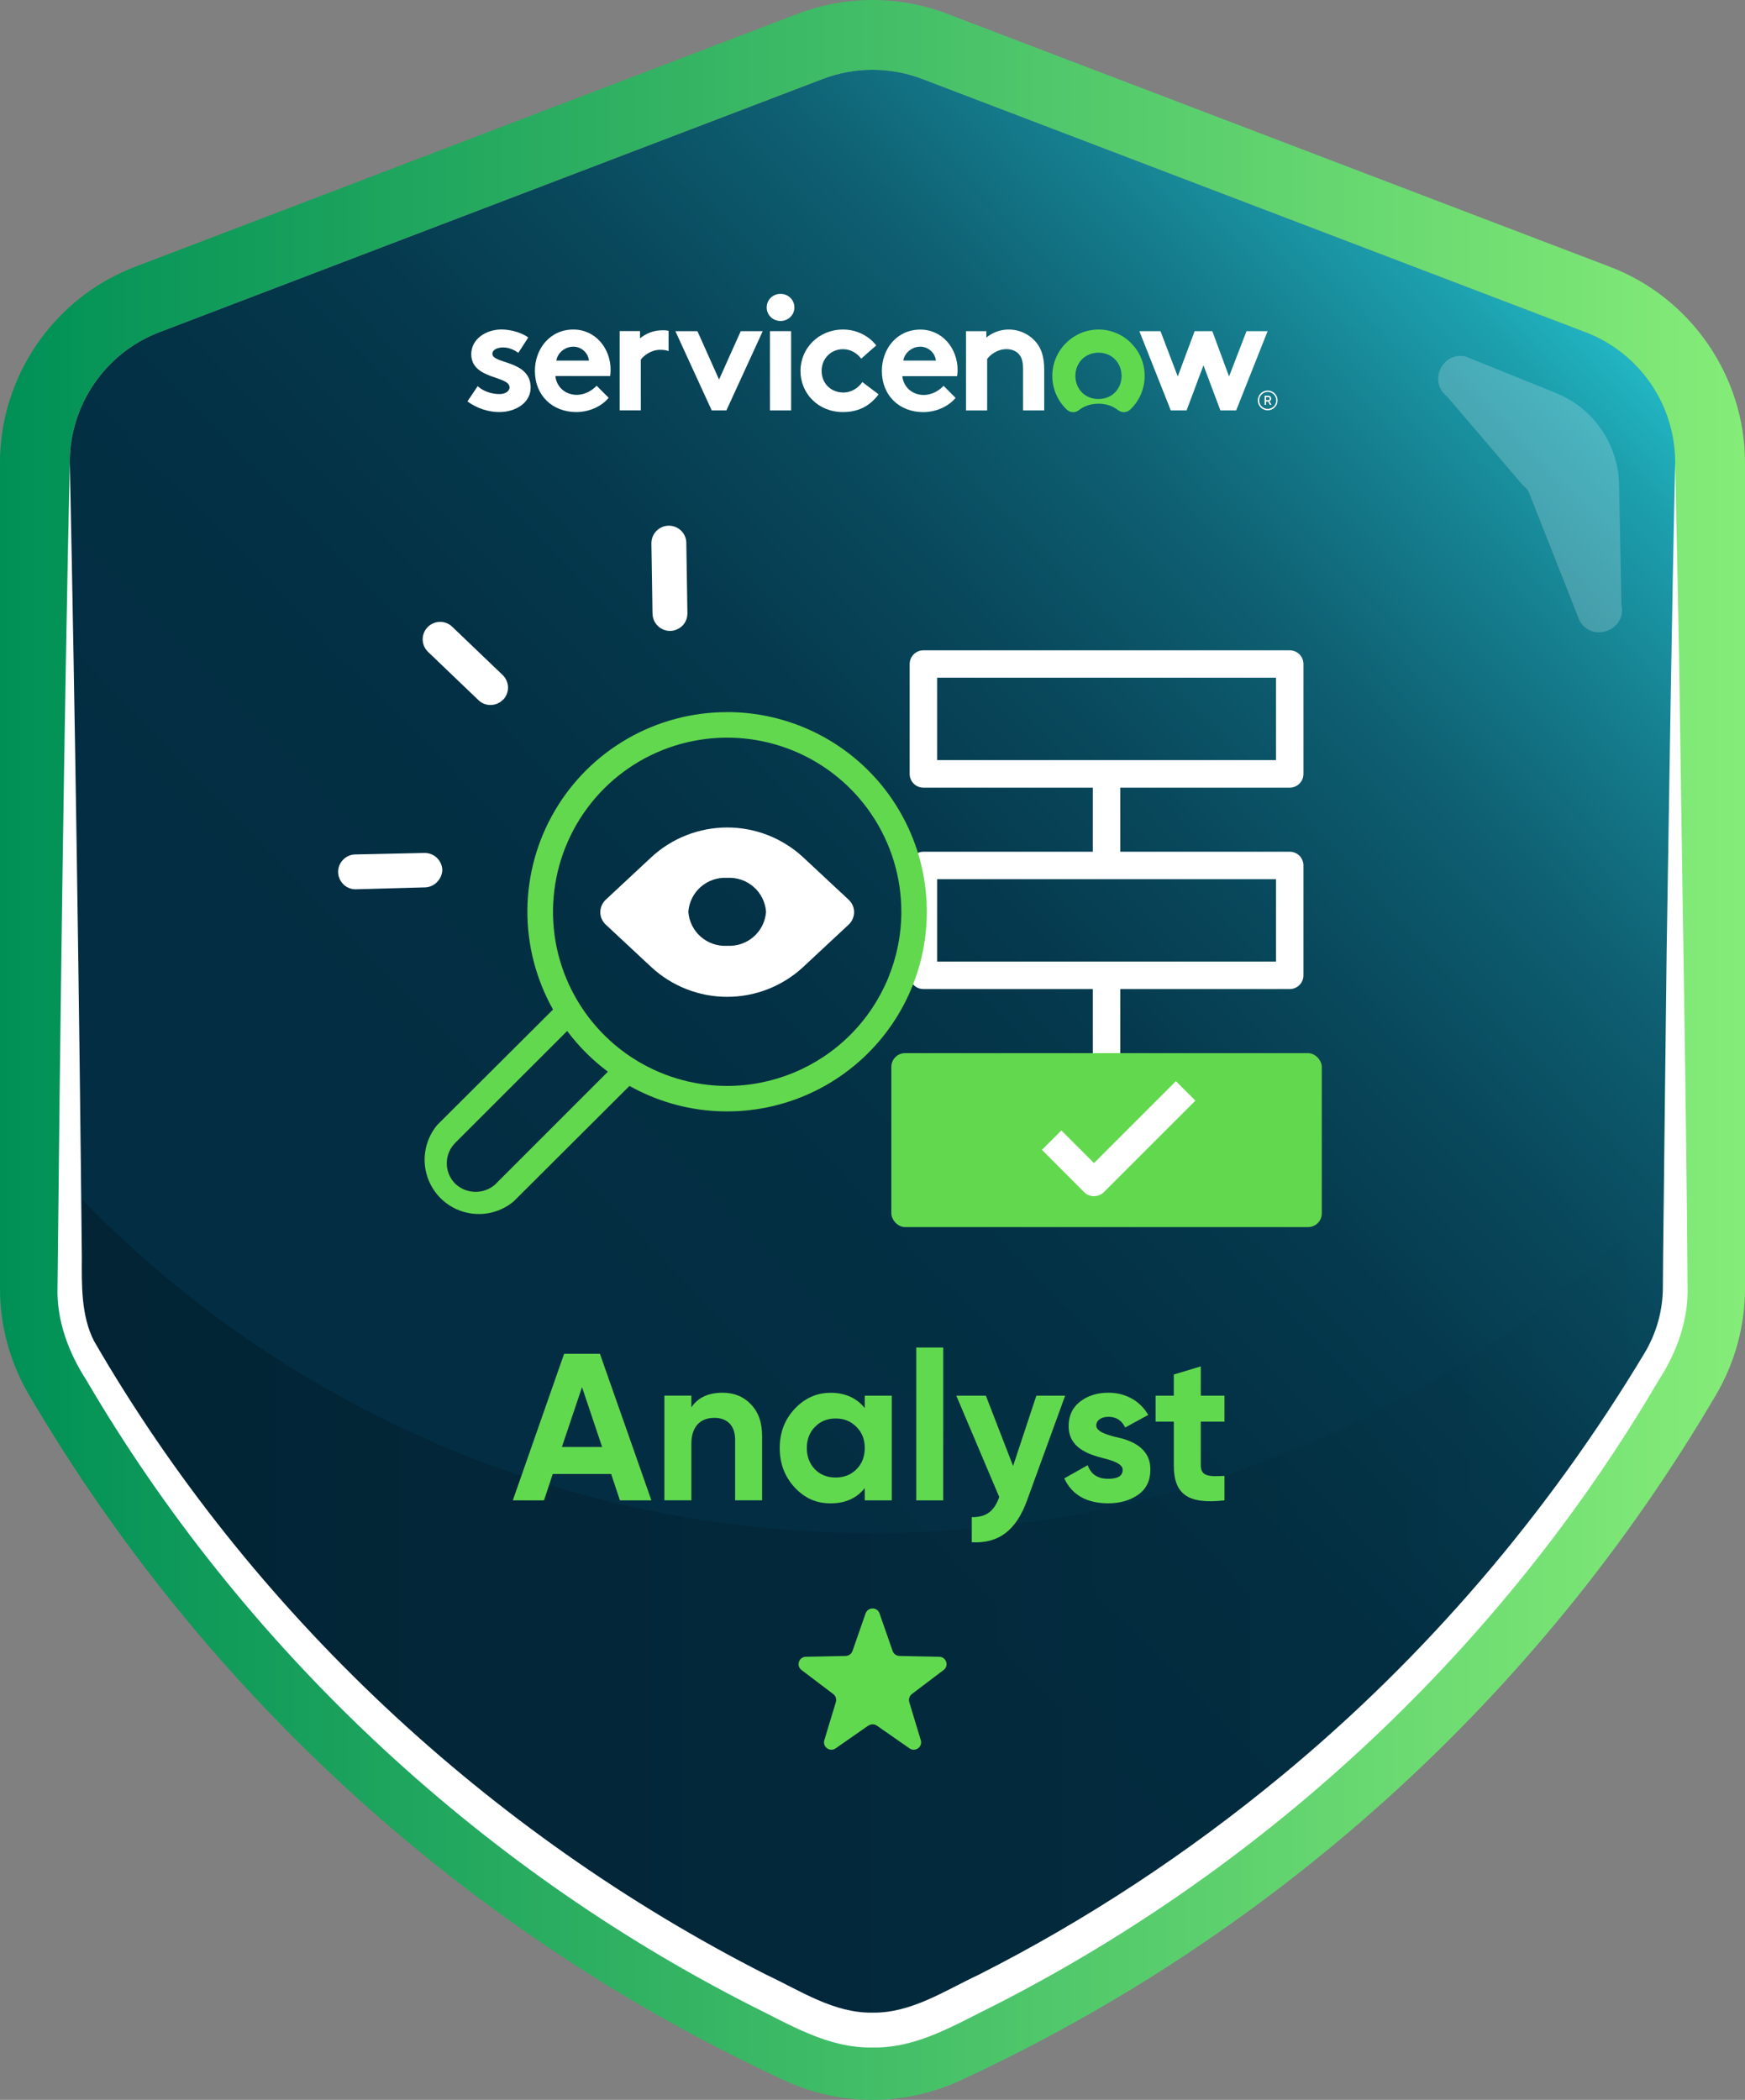 <?xml version="1.0" encoding="UTF-8"?>
<svg xmlns="http://www.w3.org/2000/svg" width="300" height="361.06" xmlns:xlink="http://www.w3.org/1999/xlink" viewBox="0 0 300 361.06">
  <rect x="0" y="0" width="300" height="361.06" fill="#808080" stroke="none"/>
  <defs>
    <style>
      .cls-1 {
        fill: url(#linear-gradient-3);
      }

      .cls-2 {
        fill: url(#linear-gradient-2);
      }

      .cls-3 {
        fill: #fff;
      }

      .cls-4 {
        fill: #62d84e;
      }

      .cls-5 {
        fill: #61d94f;
      }

      .cls-6 {
        fill: url(#linear-gradient);
      }

      .cls-7, .cls-8 {
        opacity: .2;
      }

      .cls-9 {
        isolation: isolate;
      }

      .cls-8 {
        mix-blend-mode: multiply;
      }
    </style>
    <linearGradient id="linear-gradient" x1="91.69" y1="213.52" x2="455.68" y2="-138.46" gradientTransform="matrix(1, 0, 0, 1, 0, 0)" gradientUnits="userSpaceOnUse">
      <stop offset="0" stop-color="#032d42"/>
      <stop offset=".11" stop-color="#033044"/>
      <stop offset=".19" stop-color="#05394d"/>
      <stop offset=".26" stop-color="#09495d"/>
      <stop offset=".33" stop-color="#0e6072"/>
      <stop offset=".39" stop-color="#157e8e"/>
      <stop offset=".45" stop-color="#1da1af"/>
      <stop offset=".49" stop-color="#24c1cd"/>
    </linearGradient>
    <linearGradient id="linear-gradient-2" x1="11.99" y1="276.55" x2="288" y2="276.55" gradientTransform="matrix(1, 0, 0, 1, 0, 0)" gradientUnits="userSpaceOnUse">
      <stop offset="0" stop-color="#000"/>
      <stop offset="1" stop-color="#000" stop-opacity="0"/>
    </linearGradient>
    <linearGradient id="linear-gradient-3" x1="0" y1="180.53" x2="300" y2="180.53" gradientTransform="matrix(1, 0, 0, 1, 0, 0)" gradientUnits="userSpaceOnUse">
      <stop offset="0" stop-color="#009056"/>
      <stop offset="1" stop-color="#85ec78"/>
    </linearGradient>
  </defs>
  <g class="cls-9">
    <g id="fill">
      <path class="cls-6" d="M141.44,13.58L27.44,57.11c-9.3,3.55-15.44,12.47-15.44,22.42V221.56c0,4.29,1.16,8.5,3.33,12.2,10.82,18.45,27.9,42.74,53.87,66.26,25.58,23.16,51.14,37.75,70.8,46.84,6.35,2.94,13.67,2.94,20.01,0,19.66-9.1,45.22-23.68,70.8-46.84,25.96-23.51,43.04-47.81,53.87-66.26,2.17-3.7,3.33-7.91,3.33-12.2V79.53c0-9.95-6.14-18.87-15.44-22.42L158.56,13.58c-5.51-2.11-11.61-2.11-17.12,0Z"/>
    </g>
    <g id="reflection_layer" data-name="reflection layer">
      <g class="cls-8">
        <path class="cls-2" d="M288,204.06v17.5c0,4.29-1.16,8.5-3.33,12.2-10.83,18.45-27.91,42.75-53.87,66.26-25.58,23.16-51.14,37.75-70.8,46.84-6.34,2.94-13.67,2.94-20.01,0-19.66-9.09-45.22-23.68-70.8-46.84-25.96-23.51-43.04-47.81-53.87-66.26-2.17-3.7-3.33-7.91-3.33-12.2v-17.51c34.59,36.67,83.63,59.55,138.01,59.55s103.42-22.88,138-59.54Z"/>
      </g>
    </g>
    <g id="stroke">
      <path class="cls-1" d="M150,12c2.9,0,5.8,.53,8.56,1.58l114,43.53c9.3,3.55,15.44,12.47,15.44,22.42V221.56c0,4.29-1.16,8.5-3.33,12.2-10.82,18.45-27.9,42.74-53.87,66.26-25.58,23.16-51.14,37.75-70.8,46.84-3.17,1.47-6.59,2.2-10.01,2.2s-6.83-.73-10.01-2.2c-19.66-9.1-45.22-23.68-70.8-46.84-25.96-23.51-43.04-47.81-53.87-66.26-2.17-3.7-3.33-7.91-3.33-12.2V79.53c0-9.95,6.14-18.87,15.44-22.42L141.44,13.58c2.76-1.05,5.66-1.58,8.56-1.58m0-12c-4.41,0-8.73,.8-12.84,2.37L23.16,45.9C9.3,51.19,0,64.7,0,79.53V221.56c0,6.4,1.72,12.72,4.98,18.27,15.13,25.79,34.03,49.03,56.16,69.08,22,19.92,46.83,36.36,73.81,48.84,4.68,2.17,9.88,3.31,15.05,3.31s10.37-1.15,15.05-3.31c26.98-12.48,51.81-28.92,73.81-48.84,22.14-20.05,41.03-43.29,56.16-69.08,3.26-5.55,4.98-11.87,4.98-18.27V79.53c0-14.83-9.31-28.34-23.16-33.63L162.84,2.37c-4.11-1.57-8.44-2.37-12.84-2.37h0Z"/>
    </g>
    <g id="icon">
      <rect class="cls-4" x="153.24" y="181.08" width="74" height="29.91" rx="2.36" ry="2.36"/>
      <path class="cls-3" d="M188.07,205.68c-.62,0-1.22-.24-1.67-.68l-7.27-7.29,3.34-3.34,5.61,5.61,14.08-14.08,3.35,3.35-15.74,15.74c-.45,.44-1.06,.68-1.68,.68Z"/>
      <path class="cls-3" d="M161.11,116.53h58.26v14.17h-58.26v-14.17Zm58.26,48.81h-58.26v-14.17h58.26v14.17Zm2.36-29.91c.63,0,1.23-.25,1.67-.69,.44-.44,.69-1.04,.69-1.67v-18.89c0-.63-.25-1.23-.69-1.67-.44-.44-1.04-.69-1.67-.69h-62.98c-.63,0-1.23,.25-1.67,.69-.44,.44-.69,1.04-.69,1.67v18.89c0,.63,.25,1.23,.69,1.67,.44,.44,1.04,.69,1.67,.69h29.13v11.02h-29.13c-.63,0-1.23,.25-1.67,.69-.44,.44-.69,1.04-.69,1.67v18.89c0,.63,.25,1.23,.69,1.67,.44,.44,1.04,.69,1.67,.69h29.13v11.02h4.72v-11.02h29.13c.63,0,1.23-.25,1.67-.69,.44-.44,.69-1.04,.69-1.67v-18.89c0-.63-.25-1.23-.69-1.67-.44-.44-1.04-.69-1.67-.69h-29.13v-11.02h29.13Z"/>
      <path class="cls-4" d="M125.02,186.72c-5.92,0-11.71-1.76-16.64-5.05-4.92-3.29-8.76-7.97-11.03-13.44-2.27-5.47-2.86-11.49-1.7-17.3s4.01-11.14,8.19-15.33c4.19-4.19,9.52-7.04,15.33-8.19,5.81-1.16,11.83-.56,17.3,1.7,5.47,2.27,10.15,6.1,13.44,11.03,3.29,4.92,5.05,10.71,5.05,16.64-.01,7.94-3.17,15.55-8.78,21.16-5.61,5.61-13.22,8.77-21.16,8.78Zm-39.74,16.81c-.95,.9-2.2,1.4-3.51,1.4s-2.56-.5-3.51-1.4c-.93-.93-1.45-2.19-1.45-3.51s.52-2.57,1.45-3.51l19.25-19.24c1.98,2.66,4.34,5.01,7,7l-19.24,19.25Zm39.74-81.08c-5.99-.01-11.89,1.55-17.09,4.53-5.2,2.98-9.53,7.26-12.56,12.44-3.03,5.17-4.65,11.05-4.7,17.04-.05,5.99,1.47,11.9,4.41,17.12l-19.91,19.85c-1.49,1.79-2.26,4.07-2.16,6.4,.11,2.33,1.08,4.53,2.72,6.18,1.65,1.65,3.85,2.62,6.18,2.72,2.33,.11,4.61-.66,6.4-2.16l19.91-19.85c4.58,2.56,9.68,4.05,14.92,4.33,5.24,.28,10.47-.63,15.3-2.69,4.83-2.05,9.12-5.19,12.55-9.16,3.43-3.97,5.9-8.67,7.23-13.75,1.33-5.08,1.47-10.39,.43-15.53-1.05-5.14-3.26-9.97-6.46-14.13-3.21-4.15-7.32-7.52-12.03-9.83-4.71-2.31-9.88-3.52-15.13-3.52Z"/>
      <path class="cls-3" d="M125.02,162.62c-1.66,.1-3.29-.46-4.54-1.55-1.25-1.09-2.02-2.64-2.14-4.29,.12-1.66,.89-3.2,2.14-4.29,1.25-1.09,2.88-1.65,4.54-1.55,1.66-.1,3.29,.46,4.54,1.55,1.25,1.09,2.02,2.64,2.14,4.29-.12,1.66-.89,3.2-2.14,4.29-1.25,1.09-2.88,1.65-4.54,1.55Zm-13.04-15.23l-7.83,7.3c-.3,.27-.53,.61-.7,.98-.16,.37-.25,.77-.25,1.17s.08,.8,.25,1.17c.16,.37,.4,.7,.7,.98l7.83,7.3c3.55,3.29,8.21,5.11,13.04,5.11s9.5-1.83,13.04-5.11l7.83-7.3c.3-.27,.53-.61,.7-.98,.16-.37,.25-.77,.25-1.17s-.08-.8-.25-1.17c-.16-.37-.4-.7-.7-.98l-7.83-7.3c-3.55-3.29-8.21-5.11-13.04-5.11s-9.5,1.83-13.04,5.11Z"/>
      <g>
        <path class="cls-3" d="M86.5,120.29c-.55,.57-1.31,.91-2.1,.93-.8,.02-1.57-.28-2.14-.83l-8.67-8.3c-.57-.55-.91-1.31-.92-2.1-.02-.8,.28-1.57,.83-2.14s1.31-.91,2.1-.92c.8-.02,1.57,.28,2.14,.83l8.67,8.3c.57,.55,.91,1.31,.93,2.1,.02,.8-.28,1.57-.83,2.14Z"/>
        <path class="cls-3" d="M117.34,107.56c-.55,.57-1.31,.9-2.1,.92-.79,.01-1.56-.29-2.13-.84s-.91-1.3-.93-2.09l-.19-12.09c0-.4,.06-.8,.21-1.17,.15-.37,.37-.71,.65-1,.28-.29,.61-.51,.98-.67s.77-.23,1.17-.23c.4,0,.8,.08,1.17,.24s.7,.38,.98,.67,.5,.63,.64,1c.15,.37,.21,.77,.2,1.17l.19,11.95c0,.39-.06,.79-.2,1.15s-.36,.7-.63,.99Z"/>
        <path class="cls-3" d="M75.14,151.66c-.27,.29-.6,.51-.96,.67-.36,.16-.75,.24-1.14,.25l-11.95,.33c-.78-.01-1.52-.32-2.07-.87s-.87-1.29-.89-2.06c-.02-.78,.27-1.53,.8-2.1,.53-.57,1.26-.92,2.03-.96l12.02-.26c.79-.01,1.56,.29,2.13,.84,.57,.55,.91,1.3,.93,2.09-.03,.78-.35,1.52-.9,2.07Z"/>
      </g>
    </g>
    <g id="double_stroke" data-name="double stroke">
      <path class="cls-3" d="M12,79.53c.9,42.44,1.64,93.99,2.07,136.53-.02,4.8-.15,10.17,2.1,14.53,26.87,46.47,67.76,84.65,115.57,108.95,5.83,2.73,11.61,6.63,18.26,6.52,6.65,.1,12.43-3.79,18.26-6.52,18.55-9.39,35.99-20.92,52.02-34.16,24.75-20.41,45.9-45.17,62.42-72.68,2.07-3.44,3.18-7.36,3.18-11.39l.04-5.25c.09-6.96,.5-44.77,.61-52.51,.38-23.62,.92-60.62,1.47-84.02,.19,10.53,.69,31.5,.79,42.01,.38,28.36,1.17,71.54,1.33,99.77,.17,5.66-1.85,11.22-4.91,15.93-26.78,45.76-67,83.52-114.26,107.58-6.64,3.25-13.29,7.4-20.95,7.23-7.67,.16-14.31-3.98-20.95-7.24-47.26-24.05-87.47-61.83-114.25-107.58-3.04-4.71-5.1-10.27-4.91-15.93,.45-44.5,1.13-97.35,2.11-141.79h0Z"/>
    </g>
    <g id="highlight">
      <g class="cls-7">
        <path class="cls-3" d="M251.81,61.24l15.7,6.34c6.44,2.6,10.7,8.79,10.84,15.73l.41,20.64c.98,4.37-4.98,6.68-7.2,2.78l-8.74-22.14c-.26-.45-.6-.85-1.01-1.16l-13.02-15.24c-3.22-2.47-.99-7.6,3.02-6.94Z"/>
      </g>
    </g>
    <g id="text">
      <g>
        <path class="cls-5" d="M106.58,257.98l-1.51-4.54h-10.04l-1.51,4.54h-5.36l8.82-25.2h6.16l8.85,25.2h-5.4Zm-9.97-9.18h6.91l-3.46-10.29-3.46,10.29Z"/>
        <path class="cls-5" d="M129.08,241.45c1.3,1.33,1.94,3.13,1.94,5.47v11.05h-4.64v-10.47c0-2.41-1.4-3.71-3.56-3.71-2.41,0-3.96,1.48-3.96,4.46v9.72h-4.64v-18h4.64v2.02c1.12-1.69,2.92-2.52,5.36-2.52,1.98,0,3.6,.65,4.86,1.98Z"/>
        <path class="cls-5" d="M148.67,239.98h4.64v18h-4.64v-2.12c-1.4,1.76-3.35,2.63-5.87,2.63s-4.46-.9-6.19-2.74c-1.69-1.84-2.56-4.1-2.56-6.77s.86-4.9,2.56-6.73c1.73-1.84,3.78-2.77,6.19-2.77s4.46,.86,5.87,2.63v-2.12Zm-5,14.07c1.44,0,2.63-.47,3.56-1.4,.97-.97,1.44-2.2,1.44-3.67s-.47-2.7-1.44-3.64c-.94-.97-2.12-1.44-3.56-1.44s-2.63,.47-3.56,1.44c-.94,.94-1.4,2.16-1.4,3.64s.47,2.7,1.4,3.67c.94,.94,2.12,1.4,3.56,1.4Z"/>
        <path class="cls-5" d="M157.52,257.98v-26.28h4.64v26.28h-4.64Z"/>
        <path class="cls-5" d="M178.15,239.98h4.97l-6.55,18c-1.87,5.18-4.9,7.45-9.5,7.2v-4.32c2.48,.04,3.85-1.01,4.72-3.46l-7.38-17.42h5.08l4.68,12.09,4-12.09Z"/>
        <path class="cls-5" d="M191.76,247.07c2.63,.54,6.05,1.8,6.01,5.65,0,1.84-.68,3.28-2.09,4.28-1.37,.97-3.1,1.48-5.15,1.48-3.71,0-6.23-1.44-7.56-4.28l4.03-2.27c.54,1.55,1.69,2.34,3.53,2.34,1.66,0,2.48-.5,2.48-1.55,0-.97-1.44-1.51-3.28-1.98-2.66-.68-6.01-1.8-6.01-5.54,0-1.76,.65-3.17,1.94-4.18,1.33-1.04,2.95-1.55,4.9-1.55,2.92,0,5.44,1.37,6.84,3.82l-3.96,2.16c-.58-1.22-1.55-1.84-2.88-1.84-1.19,0-2.09,.58-2.09,1.48,0,.97,1.44,1.51,3.28,1.98Z"/>
        <path class="cls-5" d="M210.51,244.44h-4.07v7.49c0,1.94,1.4,1.98,4.07,1.84v4.21c-6.37,.72-8.71-1.12-8.71-6.05v-7.49h-3.13v-4.46h3.13v-3.64l4.64-1.4v5.04h4.07v4.46Z"/>
      </g>
      <g>
        <path class="cls-3" d="M113.87,56.79c-1.51,0-2.8,.54-3.84,1.38v-1.24h-3.5v13.63h3.64v-8.72c.5-.7,1.76-1.69,3.31-1.69,.55,0,1.05,.04,1.46,.22v-3.5c-.35-.06-.71-.09-1.07-.09"/>
        <path class="cls-3" d="M82.13,66.41c.92,.84,2.35,1.35,3.73,1.35,.98,0,1.74-.48,1.74-1.15,0-2.05-6.58-1.32-6.58-5.71,0-2.61,2.52-4.25,5.21-4.25,1.76,0,3.7,.68,4.59,1.38l-1.71,2.64c-.7-.51-1.62-.93-2.61-.93s-1.85,.39-1.85,1.1c0,1.77,6.58,1.07,6.58,5.79,0,2.62-2.55,4.22-5.41,4.22-1.88,0-3.86-.65-5.46-1.83l1.76-2.62Z"/>
        <path class="cls-3" d="M95.65,62c.17-1.24,1.4-2.39,2.91-2.39s2.58,1.18,2.69,2.39h-5.6Zm9.33,1.63c0-3.8-2.66-6.97-6.41-6.97-4.03,0-6.61,3.32-6.61,7.11,0,4.27,3.05,7.08,7.11,7.08,2.1,0,4.26-.87,5.57-2.45l-2.07-2.08c-.64,.7-1.88,1.57-3.42,1.57-1.93,0-3.47-1.32-3.67-3.23h9.41c.06-.31,.08-.67,.08-1.04"/>
        <polygon class="cls-3" points="123.62 65.26 127.35 56.94 131.13 56.94 124.88 70.57 122.36 70.57 116.11 56.94 119.9 56.94 123.62 65.26"/>
        <path class="cls-3" d="M134.19,50.53c1.32,0,2.38,1.01,2.38,2.33s-1.07,2.33-2.38,2.33-2.38-1.01-2.38-2.33,1.06-2.33,2.38-2.33"/>
        <rect class="cls-3" x="132.37" y="56.94" width="3.64" height="13.63"/>
        <path class="cls-3" d="M151.06,67.79c-1.6,2.14-3.61,3.06-6.16,3.06-4.2,0-7.28-3.15-7.28-7.08s3.17-7.11,7.31-7.11c2.35,0,4.45,1.1,5.71,2.73l-2.58,2.28c-.73-.96-1.82-1.63-3.14-1.63-2.1,0-3.67,1.66-3.67,3.74s1.54,3.71,3.75,3.71c1.48,0,2.66-.9,3.25-1.8l2.8,2.11Z"/>
        <path class="cls-3" d="M160.9,62c-.11-1.21-1.2-2.39-2.69-2.39s-2.75,1.15-2.91,2.39h5.6Zm3.39,6.41c-1.32,1.57-3.47,2.45-5.57,2.45-4.06,0-7.11-2.81-7.11-7.08,0-3.8,2.58-7.11,6.61-7.11,3.75,0,6.41,3.18,6.41,6.97,0,.37-.03,.73-.09,1.04h-9.41c.2,1.91,1.74,3.23,3.67,3.23,1.54,0,2.77-.87,3.42-1.57l2.07,2.08Z"/>
        <path class="cls-3" d="M166.07,70.57v-13.63h3.5v1.1c1.04-.84,2.33-1.38,3.84-1.38,1.88,0,3.59,.84,4.71,2.19,.9,1.07,1.4,2.45,1.4,4.78v6.94h-3.64v-7.22c0-1.35-.31-2.05-.81-2.56-.48-.48-1.2-.76-2.05-.76-1.54,0-2.8,.98-3.31,1.69v8.86h-3.64Z"/>
        <path class="cls-5" d="M188.85,68.61c-2.36,0-3.97-1.77-3.97-3.97s1.61-4,3.97-4,3.97,1.8,3.97,4-1.61,3.97-3.97,3.97m.05-11.95c-4.35-.02-7.95,3.53-7.99,7.9-.02,2.31,.94,4.4,2.49,5.87,.56,.53,1.44,.59,2.05,.11,.9-.7,2.06-1.13,3.4-1.13s2.49,.42,3.4,1.13c.62,.48,1.49,.42,2.06-.12,1.53-1.45,2.48-3.51,2.48-5.79,0-4.38-3.53-7.94-7.89-7.97"/>
        <polygon class="cls-3" points="204 70.57 201.28 70.57 195.88 56.94 199.51 56.94 202.48 64.73 205.38 56.94 208.42 56.94 211.3 64.73 214.3 56.94 217.93 56.94 212.52 70.57 209.81 70.57 206.9 62.81 204 70.57"/>
        <path class="cls-3" d="M217.67,68.8h.37c.14,0,.25-.12,.25-.26s-.11-.27-.25-.27h-.37v.53Zm.31,.23h-.31v.58h-.26v-1.58h.63c.28,0,.51,.23,.51,.51,0,.2-.13,.38-.31,.46l.36,.61h-.28l-.33-.58Z"/>
        <path class="cls-3" d="M217.94,67.15c-.94,0-1.7,.76-1.7,1.7s.76,1.7,1.7,1.7,1.7-.76,1.7-1.7-.76-1.7-1.7-1.7m0,.23c.81,0,1.47,.66,1.47,1.47s-.66,1.46-1.47,1.46-1.46-.66-1.46-1.46,.66-1.47,1.46-1.47"/>
      </g>
    </g>
    <g id="STARS_AND_DIAMONDS" data-name="STARS AND DIAMONDS">
      <path class="cls-5" d="M149.27,296.71l-5.61,3.91c-.99,.69-2.29-.26-1.94-1.41l1.98-6.55c.15-.51-.03-1.06-.45-1.38l-5.45-4.13c-.96-.73-.46-2.26,.74-2.28l6.84-.14c.53-.01,1-.35,1.18-.85l2.25-6.46c.4-1.14,2.01-1.14,2.4,0l2.25,6.46c.17,.5,.64,.84,1.18,.85l6.84,.14c1.21,.02,1.7,1.56,.74,2.28l-5.45,4.13c-.42,.32-.6,.87-.45,1.38l1.98,6.55c.35,1.15-.95,2.1-1.94,1.41l-5.61-3.91c-.44-.3-1.02-.3-1.45,0Z"/>
    </g>
  </g>
</svg>